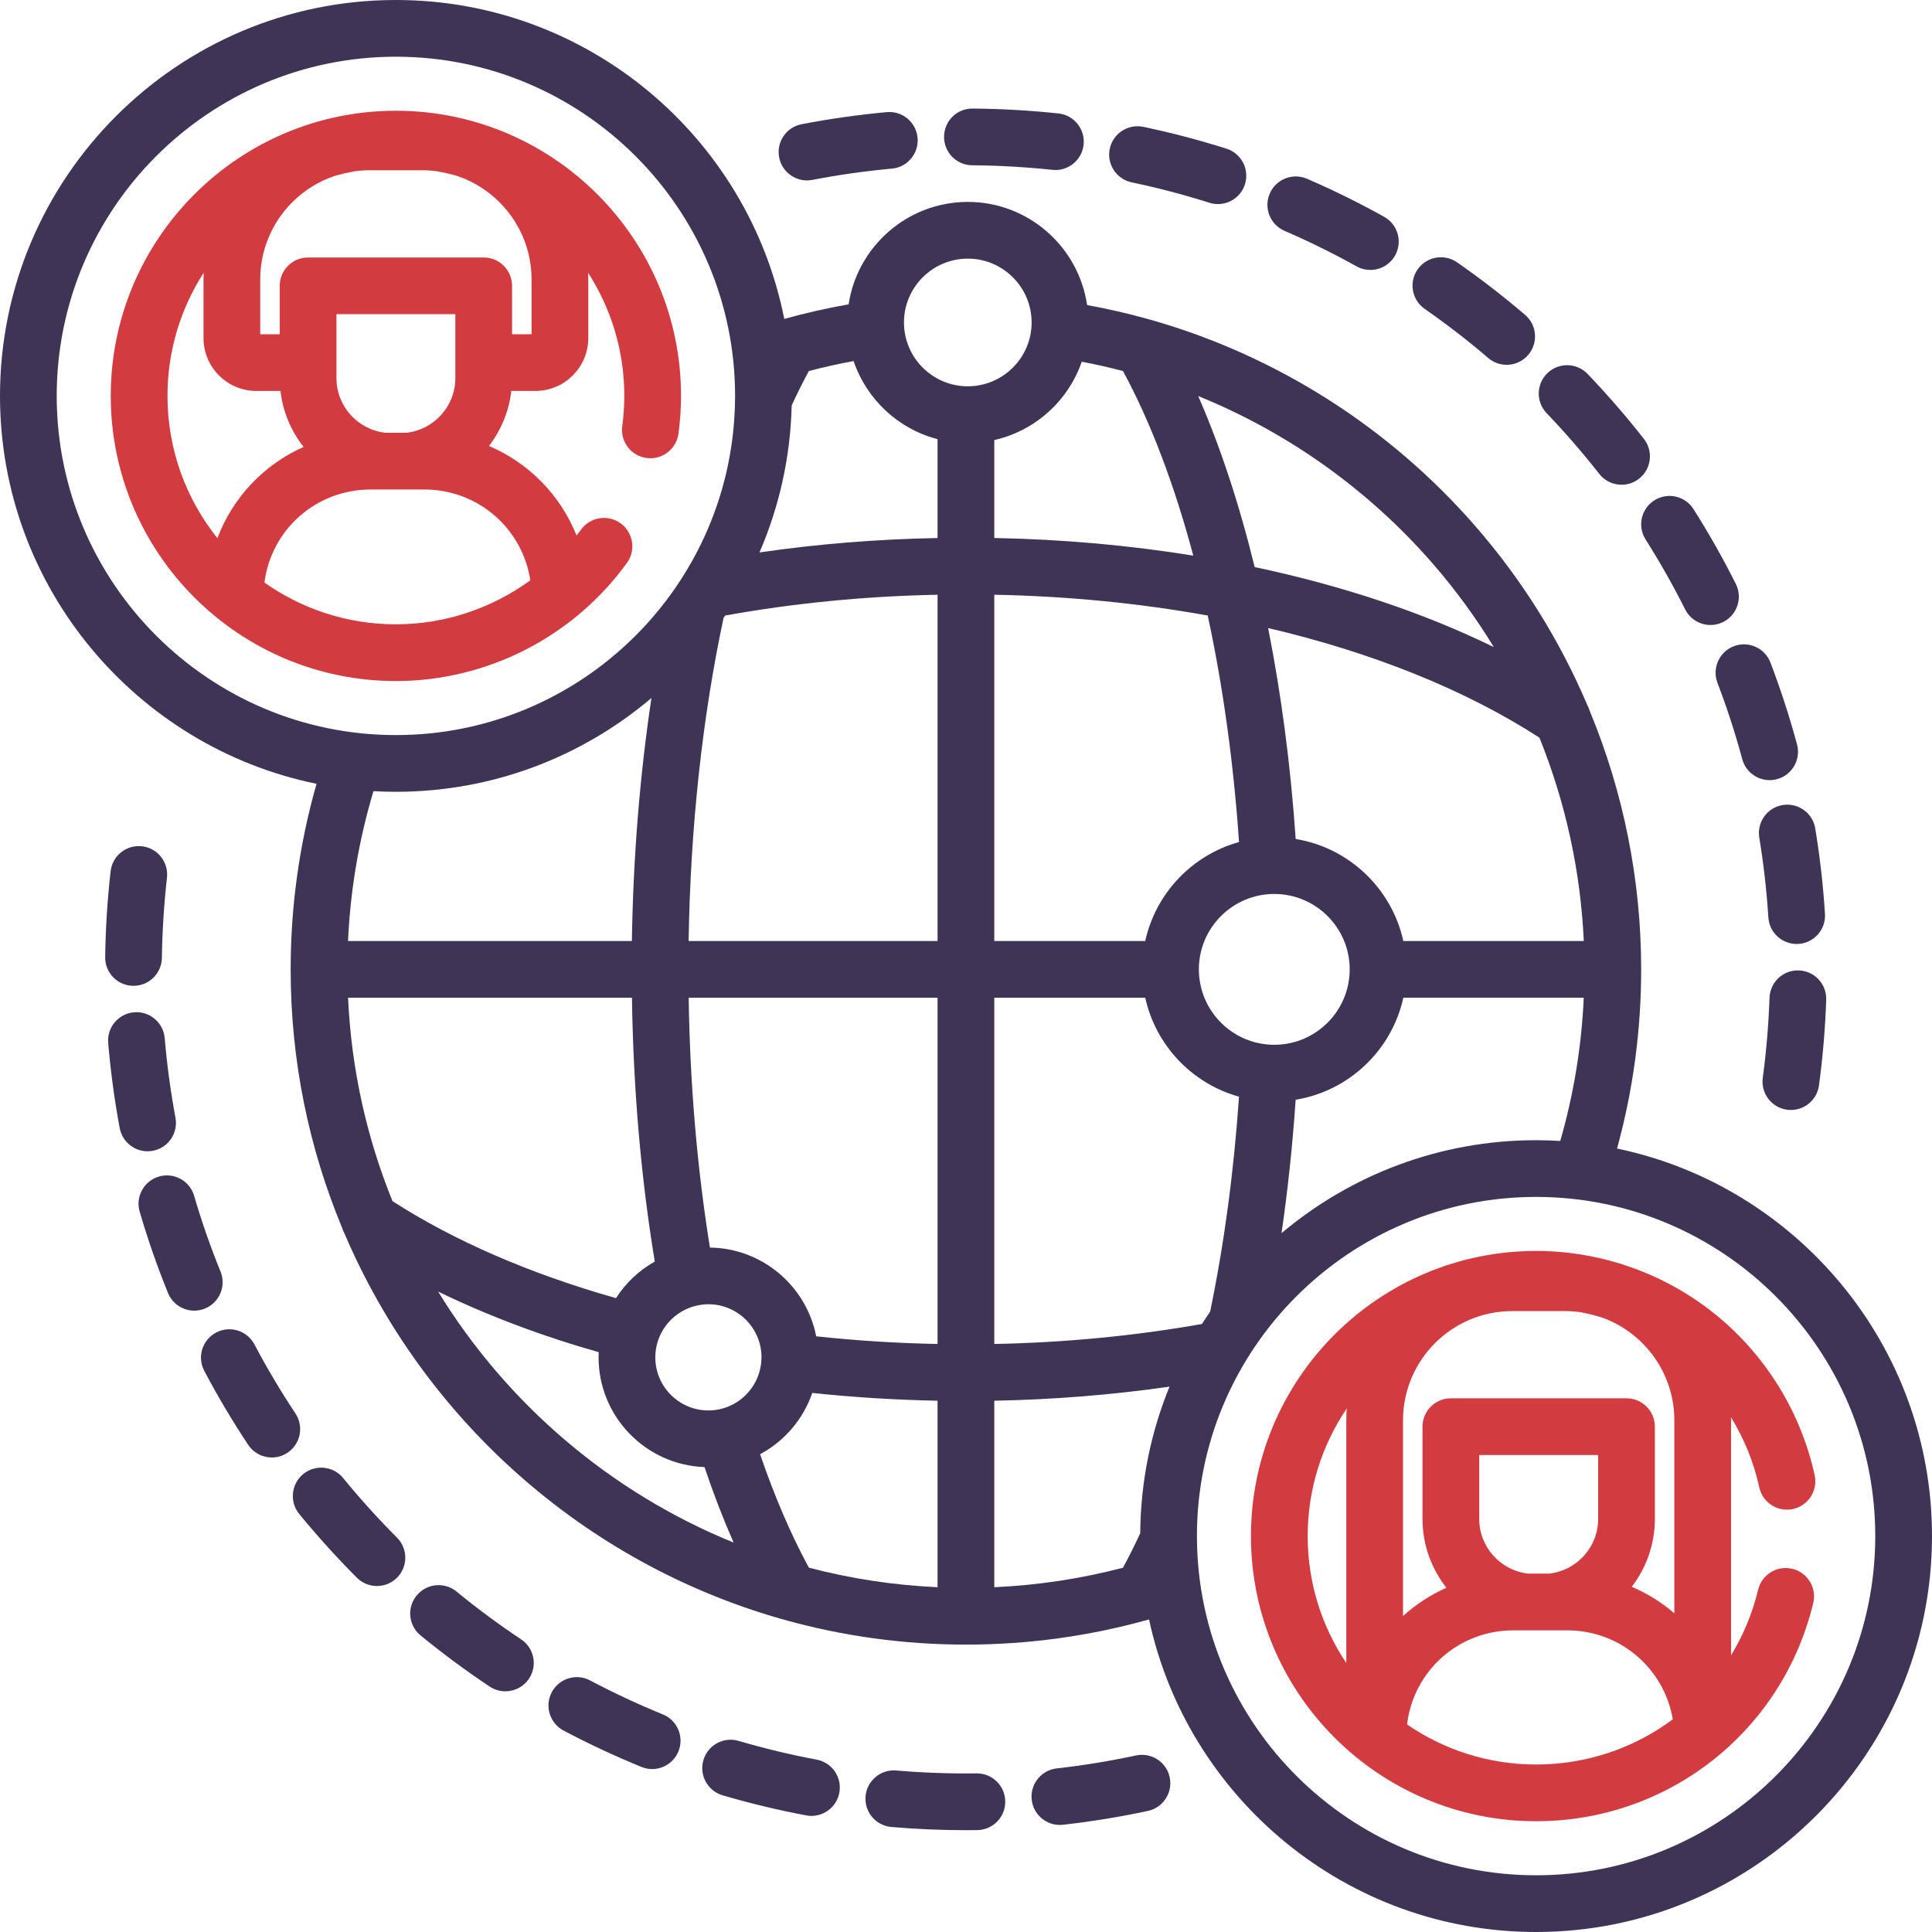 <svg width="90" height="90" viewBox="0 0 90 90" fill="none" xmlns="http://www.w3.org/2000/svg">
<path d="M15.985 68.853C15.523 68.288 14.69 68.205 14.126 68.667C13.561 69.129 13.477 69.961 13.939 70.526C14.78 71.555 15.684 72.554 16.625 73.496C16.883 73.754 17.221 73.883 17.559 73.883C17.897 73.883 18.235 73.755 18.493 73.497C19.009 72.981 19.01 72.145 18.494 71.629C17.615 70.748 16.77 69.815 15.985 68.853Z" fill="#3F3356"/>
<path d="M13.762 65.843C13.075 64.808 12.432 63.726 11.852 62.627C11.511 61.982 10.712 61.735 10.067 62.076C9.421 62.417 9.175 63.216 9.516 63.861C10.137 65.038 10.825 66.196 11.561 67.304C11.815 67.688 12.235 67.895 12.663 67.895C12.914 67.895 13.167 67.824 13.392 67.674C14 67.271 14.166 66.451 13.762 65.843Z" fill="#3F3356"/>
<path d="M10.273 59.236C9.805 58.085 9.391 56.897 9.043 55.705C8.838 55.005 8.104 54.603 7.403 54.808C6.703 55.013 6.302 55.747 6.507 56.447C6.88 57.724 7.324 58.996 7.825 60.23C8.033 60.744 8.527 61.055 9.049 61.055C9.214 61.055 9.383 61.024 9.546 60.958C10.222 60.683 10.547 59.913 10.273 59.236Z" fill="#3F3356"/>
<path d="M24.275 76.367C23.241 75.678 22.229 74.93 21.267 74.141C20.703 73.679 19.87 73.761 19.408 74.326C18.945 74.89 19.028 75.723 19.592 76.185C20.621 77.028 21.704 77.83 22.812 78.567C23.037 78.716 23.291 78.788 23.542 78.788C23.97 78.788 24.389 78.581 24.643 78.198C25.048 77.591 24.883 76.771 24.275 76.367Z" fill="#3F3356"/>
<path d="M7.117 53.608C7.835 53.475 8.308 52.785 8.174 52.068C7.947 50.849 7.778 49.602 7.673 48.361C7.611 47.633 6.97 47.095 6.245 47.156C5.518 47.218 4.978 47.857 5.04 48.584C5.153 49.912 5.333 51.247 5.576 52.552C5.695 53.187 6.25 53.631 6.874 53.631C6.954 53.631 7.036 53.624 7.117 53.608Z" fill="#3F3356"/>
<path d="M6.202 45.923C6.208 45.923 6.214 45.923 6.221 45.923C6.942 45.923 7.531 45.344 7.541 44.62C7.559 43.374 7.639 42.117 7.778 40.885C7.86 40.16 7.339 39.506 6.615 39.423C5.889 39.341 5.235 39.862 5.153 40.587C5.003 41.905 4.918 43.25 4.9 44.584C4.889 45.313 5.472 45.913 6.202 45.923Z" fill="#3F3356"/>
<path d="M38.044 81.971C36.823 81.742 35.6 81.448 34.408 81.098C33.707 80.891 32.974 81.293 32.768 81.993C32.562 82.693 32.963 83.427 33.663 83.633C34.939 84.008 36.249 84.323 37.557 84.568C37.639 84.584 37.721 84.591 37.802 84.591C38.425 84.591 38.98 84.148 39.099 83.513C39.234 82.796 38.762 82.106 38.044 81.971Z" fill="#3F3356"/>
<path d="M30.879 79.864C29.729 79.395 28.589 78.863 27.489 78.281C26.845 77.939 26.045 78.185 25.704 78.83C25.362 79.475 25.608 80.274 26.253 80.616C27.43 81.239 28.651 81.809 29.882 82.311C30.045 82.377 30.214 82.409 30.38 82.409C30.901 82.409 31.395 82.098 31.604 81.585C31.879 80.909 31.554 80.139 30.879 79.864Z" fill="#3F3356"/>
<path d="M52.919 81.776C51.705 82.037 50.463 82.24 49.227 82.379C48.502 82.46 47.98 83.114 48.061 83.839C48.137 84.514 48.709 85.013 49.372 85.013C49.422 85.013 49.471 85.01 49.521 85.004C50.846 84.856 52.175 84.638 53.475 84.359C54.188 84.205 54.642 83.502 54.488 82.789C54.335 82.076 53.63 81.623 52.919 81.776Z" fill="#3F3356"/>
<path d="M45.508 82.611C45.502 82.611 45.496 82.611 45.49 82.611C44.24 82.627 42.986 82.582 41.75 82.476C41.023 82.415 40.383 82.952 40.321 83.679C40.259 84.406 40.798 85.046 41.525 85.108C42.672 85.207 43.84 85.257 44.997 85.257C45.173 85.257 45.349 85.255 45.525 85.253C46.254 85.243 46.838 84.644 46.828 83.915C46.819 83.191 46.229 82.611 45.508 82.611Z" fill="#3F3356"/>
<path d="M59.838 10.754C60.979 11.247 62.108 11.803 63.193 12.408C63.397 12.522 63.617 12.575 63.835 12.575C64.299 12.575 64.749 12.331 64.99 11.897C65.346 11.259 65.117 10.455 64.479 10.1C63.317 9.452 62.108 8.856 60.886 8.328C60.217 8.039 59.439 8.347 59.15 9.017C58.86 9.687 59.169 10.464 59.838 10.754Z" fill="#3F3356"/>
<path d="M66.368 14.389C67.387 15.099 68.383 15.868 69.328 16.677C69.578 16.89 69.883 16.994 70.186 16.994C70.559 16.994 70.93 16.837 71.191 16.532C71.665 15.977 71.6 15.143 71.046 14.669C70.034 13.804 68.968 12.98 67.877 12.221C67.278 11.804 66.455 11.951 66.038 12.55C65.621 13.149 65.768 13.973 66.368 14.389Z" fill="#3F3356"/>
<path d="M76.658 25.131C77.323 26.181 77.943 27.276 78.5 28.386C78.731 28.848 79.198 29.115 79.682 29.115C79.881 29.115 80.083 29.07 80.273 28.974C80.925 28.648 81.188 27.854 80.862 27.201C80.266 26.013 79.602 24.841 78.889 23.716C78.499 23.1 77.682 22.917 77.066 23.308C76.45 23.698 76.267 24.515 76.658 25.131Z" fill="#3F3356"/>
<path d="M74.499 22.075C74.76 22.407 75.148 22.581 75.54 22.581C75.825 22.581 76.112 22.489 76.354 22.299C76.928 21.849 77.029 21.019 76.579 20.445C75.759 19.398 74.876 18.38 73.956 17.419C73.451 16.893 72.615 16.874 72.088 17.379C71.561 17.884 71.543 18.72 72.048 19.247C72.908 20.145 73.733 21.096 74.499 22.075Z" fill="#3F3356"/>
<path d="M80.006 31.809C80.449 32.969 80.838 34.166 81.161 35.365C81.32 35.954 81.854 36.342 82.436 36.342C82.55 36.342 82.666 36.327 82.781 36.296C83.486 36.106 83.902 35.381 83.712 34.676C83.365 33.392 82.949 32.11 82.475 30.867C82.215 30.185 81.451 29.843 80.769 30.103C80.088 30.364 79.746 31.127 80.006 31.809Z" fill="#3F3356"/>
<path d="M83.797 45.206C83.066 45.176 82.457 45.751 82.431 46.48C82.388 47.726 82.282 48.981 82.117 50.209C82.019 50.932 82.526 51.598 83.249 51.695C83.309 51.703 83.369 51.707 83.428 51.707C84.079 51.707 84.646 51.226 84.735 50.562C84.913 49.248 85.026 47.905 85.072 46.572C85.097 45.843 84.527 45.231 83.797 45.206Z" fill="#3F3356"/>
<path d="M37.591 8.404C37.675 8.404 37.759 8.396 37.843 8.38C39.063 8.144 40.309 7.968 41.548 7.855C42.274 7.789 42.81 7.146 42.744 6.42C42.678 5.693 42.033 5.155 41.308 5.224C39.982 5.345 38.648 5.534 37.342 5.786C36.626 5.924 36.157 6.617 36.296 7.333C36.418 7.965 36.971 8.404 37.591 8.404Z" fill="#3F3356"/>
<path d="M83.043 37.502C82.323 37.62 81.836 38.3 81.954 39.02C82.156 40.244 82.298 41.495 82.377 42.737C82.422 43.437 83.003 43.974 83.695 43.974C83.723 43.974 83.751 43.973 83.78 43.971C84.508 43.925 85.061 43.297 85.014 42.569C84.93 41.239 84.777 39.901 84.561 38.591C84.443 37.871 83.763 37.384 83.043 37.502Z" fill="#3F3356"/>
<path d="M52.718 8.495C53.935 8.75 55.152 9.069 56.336 9.445C56.468 9.487 56.603 9.507 56.736 9.507C57.296 9.507 57.816 9.148 57.994 8.586C58.215 7.89 57.83 7.148 57.135 6.927C55.867 6.524 54.563 6.182 53.26 5.909C52.547 5.76 51.846 6.217 51.696 6.931C51.547 7.645 52.005 8.345 52.718 8.495Z" fill="#3F3356"/>
<path d="M45.289 7.699C46.534 7.709 47.791 7.781 49.024 7.912C49.072 7.917 49.119 7.92 49.166 7.92C49.833 7.92 50.406 7.417 50.478 6.739C50.556 6.013 50.03 5.362 49.305 5.285C47.986 5.144 46.641 5.067 45.309 5.057C44.575 5.048 43.983 5.639 43.978 6.368C43.972 7.098 44.559 7.694 45.289 7.699Z" fill="#3F3356"/>
<path d="M29.205 26.223C29.633 25.632 29.501 24.806 28.91 24.378C28.319 23.95 27.493 24.082 27.065 24.673C26.998 24.766 26.927 24.853 26.857 24.943C26.103 23.056 24.627 21.562 22.78 20.774C23.338 20.047 23.709 19.169 23.819 18.212H24.941C26.299 18.212 27.404 17.108 27.404 15.75V13.018C27.404 12.913 27.401 12.809 27.397 12.706C28.462 14.363 29.083 16.331 29.083 18.442C29.083 18.896 29.05 19.371 28.986 19.853C28.891 20.576 29.399 21.241 30.123 21.336C30.845 21.432 31.51 20.923 31.606 20.2C31.685 19.603 31.725 19.012 31.725 18.442C31.725 11.118 25.766 5.159 18.442 5.159C11.118 5.159 5.159 11.118 5.159 18.442C5.159 25.767 11.118 31.726 18.442 31.726C22.687 31.726 26.711 29.669 29.205 26.223ZM24.704 27.034C22.903 28.345 20.713 29.083 18.442 29.083C16.163 29.083 14.051 28.361 12.318 27.136C12.638 24.669 14.723 22.803 17.268 22.803H19.768C22.256 22.803 24.335 24.605 24.704 27.034ZM21.212 17.613C21.212 18.934 20.206 20.025 18.92 20.161H17.965C16.678 20.025 15.673 18.934 15.673 17.613V14.636H21.212V17.613ZM24.762 15.57H23.854V13.315C23.854 12.585 23.263 11.994 22.533 11.994H14.352C13.622 11.994 13.03 12.585 13.03 13.315V15.57H12.123V13.018C12.123 10.748 13.617 8.822 15.672 8.17C15.944 8.096 16.221 8.034 16.501 7.982C16.732 7.95 16.968 7.932 17.208 7.932H19.677C19.916 7.932 20.152 7.95 20.383 7.982C20.664 8.034 20.941 8.096 21.213 8.17C23.268 8.823 24.762 10.749 24.762 13.018V15.57H24.762ZM7.802 18.442C7.802 16.33 8.423 14.361 9.489 12.704C9.485 12.808 9.48 12.912 9.48 13.018V15.75C9.48 17.108 10.585 18.212 11.943 18.212H13.065C13.178 19.19 13.564 20.084 14.143 20.82C12.298 21.64 10.846 23.166 10.127 25.071C8.674 23.251 7.802 20.948 7.802 18.442Z" fill="#D23C41"/>
<path d="M75.328 53.503C76.073 50.792 76.452 47.992 76.452 45.157C76.452 40.986 75.623 36.896 74.052 33.107C74.026 33.021 73.992 32.938 73.949 32.858C72.664 29.832 70.903 27.004 68.708 24.488C64.683 19.875 59.428 16.556 53.617 14.901C53.57 14.885 53.521 14.872 53.472 14.861C52.541 14.601 51.596 14.384 50.64 14.21C50.245 11.497 47.904 9.406 45.084 9.406C42.274 9.406 39.94 11.481 39.532 14.178C38.523 14.355 37.521 14.582 36.534 14.857C34.86 6.398 27.385 0 18.442 0C8.273 0 0 8.273 0 18.443C0 27.346 6.342 34.796 14.746 36.513C13.946 39.314 13.54 42.215 13.54 45.156C13.54 49.42 14.394 53.487 15.938 57.198C15.965 57.292 16.003 57.383 16.051 57.469C19.748 66.126 27.218 72.801 36.383 75.413C36.427 75.428 36.471 75.44 36.516 75.45C39.215 76.206 42.059 76.612 44.996 76.612C47.893 76.612 50.751 76.218 53.513 75.443C53.518 75.441 53.523 75.441 53.527 75.44C55.315 83.751 62.72 90 71.557 90C81.726 90 90 81.726 90 71.557C90 62.68 83.695 55.248 75.328 53.503ZM71.557 53.115C67.045 53.115 62.907 54.745 59.698 57.446C59.992 55.429 60.212 53.352 60.357 51.23C62.845 50.824 64.836 48.92 65.372 46.477H73.778C73.675 48.745 73.309 50.98 72.683 53.15C72.311 53.128 71.936 53.115 71.557 53.115ZM53.117 71.424C52.855 71.989 52.586 72.526 52.312 73.031C50.356 73.543 48.35 73.847 46.317 73.939V65.251C49.088 65.198 51.82 64.978 54.481 64.595C53.617 66.706 53.134 69.01 53.117 71.424ZM37.68 73.028C36.847 71.491 36.085 69.721 35.407 67.743C36.539 67.137 37.416 66.118 37.839 64.888C39.756 65.092 41.71 65.213 43.675 65.251V73.939C41.613 73.845 39.608 73.534 37.68 73.028ZM16.214 46.478H29.439C29.501 50.726 29.857 54.849 30.502 58.769C29.769 59.18 29.148 59.767 28.695 60.472C24.709 59.345 21.136 57.795 18.283 55.953C17.087 53.004 16.365 49.814 16.214 46.478ZM36.88 18.883C37.14 18.321 37.408 17.785 37.679 17.284C38.368 17.103 39.064 16.948 39.765 16.82C40.368 18.6 41.84 19.983 43.675 20.458V25.063C40.855 25.116 38.079 25.342 35.38 25.735C36.293 23.625 36.822 21.311 36.88 18.883ZM50.392 16.85C51.039 16.973 51.679 17.117 52.313 17.283C53.604 19.666 54.709 22.588 55.588 25.883C52.61 25.402 49.498 25.122 46.317 25.062V20.499C48.222 20.071 49.763 18.672 50.392 16.85ZM73.779 43.836H65.372C64.836 41.393 62.846 39.49 60.358 39.083C60.123 35.657 59.687 32.349 59.074 29.256C63.925 30.394 68.254 32.127 71.712 34.362C72.923 37.361 73.629 40.562 73.779 43.836ZM55.991 61.677C52.868 62.229 49.623 62.543 46.317 62.608V46.478H53.35C53.839 48.704 55.537 50.482 57.718 51.087C57.478 54.581 57.027 57.944 56.373 61.102C56.243 61.291 56.115 61.483 55.991 61.677ZM59.361 48.67C57.424 48.67 55.848 47.094 55.848 45.157C55.848 43.219 57.424 41.644 59.361 41.644C61.298 41.644 62.874 43.219 62.874 45.157C62.874 47.094 61.298 48.67 59.361 48.67ZM57.719 39.225C55.537 39.83 53.839 41.608 53.35 43.836H46.317V27.705C49.753 27.772 53.096 28.103 56.261 28.674C56.966 31.947 57.463 35.509 57.719 39.225ZM33.707 28.782C33.731 28.746 33.755 28.71 33.779 28.675C36.966 28.098 40.286 27.772 43.675 27.705V43.836H32.079C32.159 38.575 32.718 33.402 33.707 28.782ZM43.675 46.478V62.608C41.77 62.571 39.877 62.451 38.021 62.25C37.567 59.919 35.525 58.15 33.071 58.116C32.473 54.404 32.141 50.501 32.081 46.478H43.675ZM32.317 60.855C32.327 60.852 32.338 60.85 32.348 60.847C32.556 60.79 32.774 60.757 33 60.757C34.364 60.757 35.474 61.866 35.474 63.23C35.473 63.247 35.472 63.264 35.471 63.282L35.465 63.368C35.465 63.38 35.465 63.391 35.465 63.403C35.376 64.686 34.306 65.704 33 65.704C31.636 65.704 30.527 64.594 30.527 63.23C30.527 62.104 31.285 61.152 32.317 60.855ZM66.717 26.225C67.79 27.455 68.748 28.768 69.589 30.145C66.302 28.538 62.529 27.28 58.447 26.416C57.729 23.485 56.845 20.797 55.816 18.449C59.972 20.135 63.718 22.787 66.717 26.225ZM45.084 12.048C46.723 12.048 48.057 13.382 48.057 15.022C48.057 16.661 46.723 17.995 45.084 17.995C43.444 17.995 42.11 16.661 42.11 15.022C42.11 13.382 43.444 12.048 45.084 12.048ZM2.642 18.443C2.642 9.73 9.73 2.642 18.442 2.642C27.155 2.642 34.243 9.73 34.243 18.443C34.243 18.476 34.242 18.508 34.242 18.541C34.241 18.546 34.242 18.55 34.241 18.555C34.181 27.215 27.117 34.243 18.442 34.243C9.73 34.243 2.642 27.155 2.642 18.443ZM18.442 36.885C22.976 36.885 27.132 35.24 30.347 32.516C29.804 36.132 29.494 39.963 29.436 43.836H16.213C16.32 41.459 16.718 39.12 17.398 36.855C17.744 36.874 18.092 36.885 18.442 36.885ZM20.409 60.166C22.677 61.27 25.198 62.223 27.89 62.99C27.887 63.07 27.884 63.15 27.884 63.23C27.884 65.99 30.081 68.245 32.818 68.342C33.238 69.589 33.692 70.761 34.174 71.859C28.435 69.525 23.612 65.394 20.409 60.166ZM71.557 87.358C62.894 87.358 55.838 80.349 55.759 71.704C55.759 71.702 55.759 71.701 55.759 71.699L55.757 71.557C55.757 62.845 62.845 55.757 71.557 55.757C80.269 55.757 87.357 62.845 87.357 71.557C87.358 80.27 80.27 87.358 71.557 87.358Z" fill="#3F3356"/>
<path d="M83.494 73.081C82.785 72.91 82.071 73.347 81.9 74.056C81.635 75.159 81.204 76.184 80.639 77.111V66.162C80.639 66.114 80.636 66.067 80.635 66.02C81.243 67.01 81.696 68.108 81.953 69.285C82.108 69.998 82.81 70.45 83.524 70.296C84.237 70.141 84.689 69.437 84.534 68.724C83.9 65.807 82.27 63.156 79.946 61.259C77.586 59.334 74.607 58.274 71.557 58.274C64.233 58.274 58.274 64.233 58.274 71.557C58.274 78.881 64.233 84.84 71.557 84.84C77.719 84.84 83.028 80.66 84.469 74.674C84.64 73.965 84.203 73.252 83.494 73.081ZM74.448 70.757C74.448 72.078 73.442 73.169 72.156 73.305H71.199C69.913 73.169 68.908 72.079 68.908 70.757V67.781H74.447V70.757H74.448ZM75.769 65.138H67.587C66.857 65.138 66.266 65.73 66.266 66.46V70.757C66.266 71.967 66.683 73.08 67.379 73.964C66.634 74.295 65.953 74.741 65.358 75.281V66.162C65.358 63.358 67.639 61.076 70.444 61.076H72.912C73.168 61.076 73.42 61.096 73.665 61.133C74.002 61.202 74.334 61.285 74.659 61.386C76.605 62.1 77.997 63.972 77.997 66.162V75.154C77.407 74.646 76.74 74.228 76.014 73.918C76.687 73.041 77.09 71.946 77.09 70.757V66.46C77.09 65.73 76.498 65.138 75.769 65.138ZM60.917 71.557C60.917 69.357 61.588 67.311 62.736 65.613C62.723 65.794 62.716 65.977 62.716 66.162V77.47C61.58 75.778 60.917 73.744 60.917 71.557ZM65.547 80.332C65.845 77.839 67.94 75.947 70.504 75.947H73.004C75.462 75.947 77.52 77.707 77.924 80.093C76.137 81.425 73.927 82.198 71.557 82.198C69.329 82.198 67.259 81.508 65.547 80.332Z" fill="#D23C41"/>
</svg>
